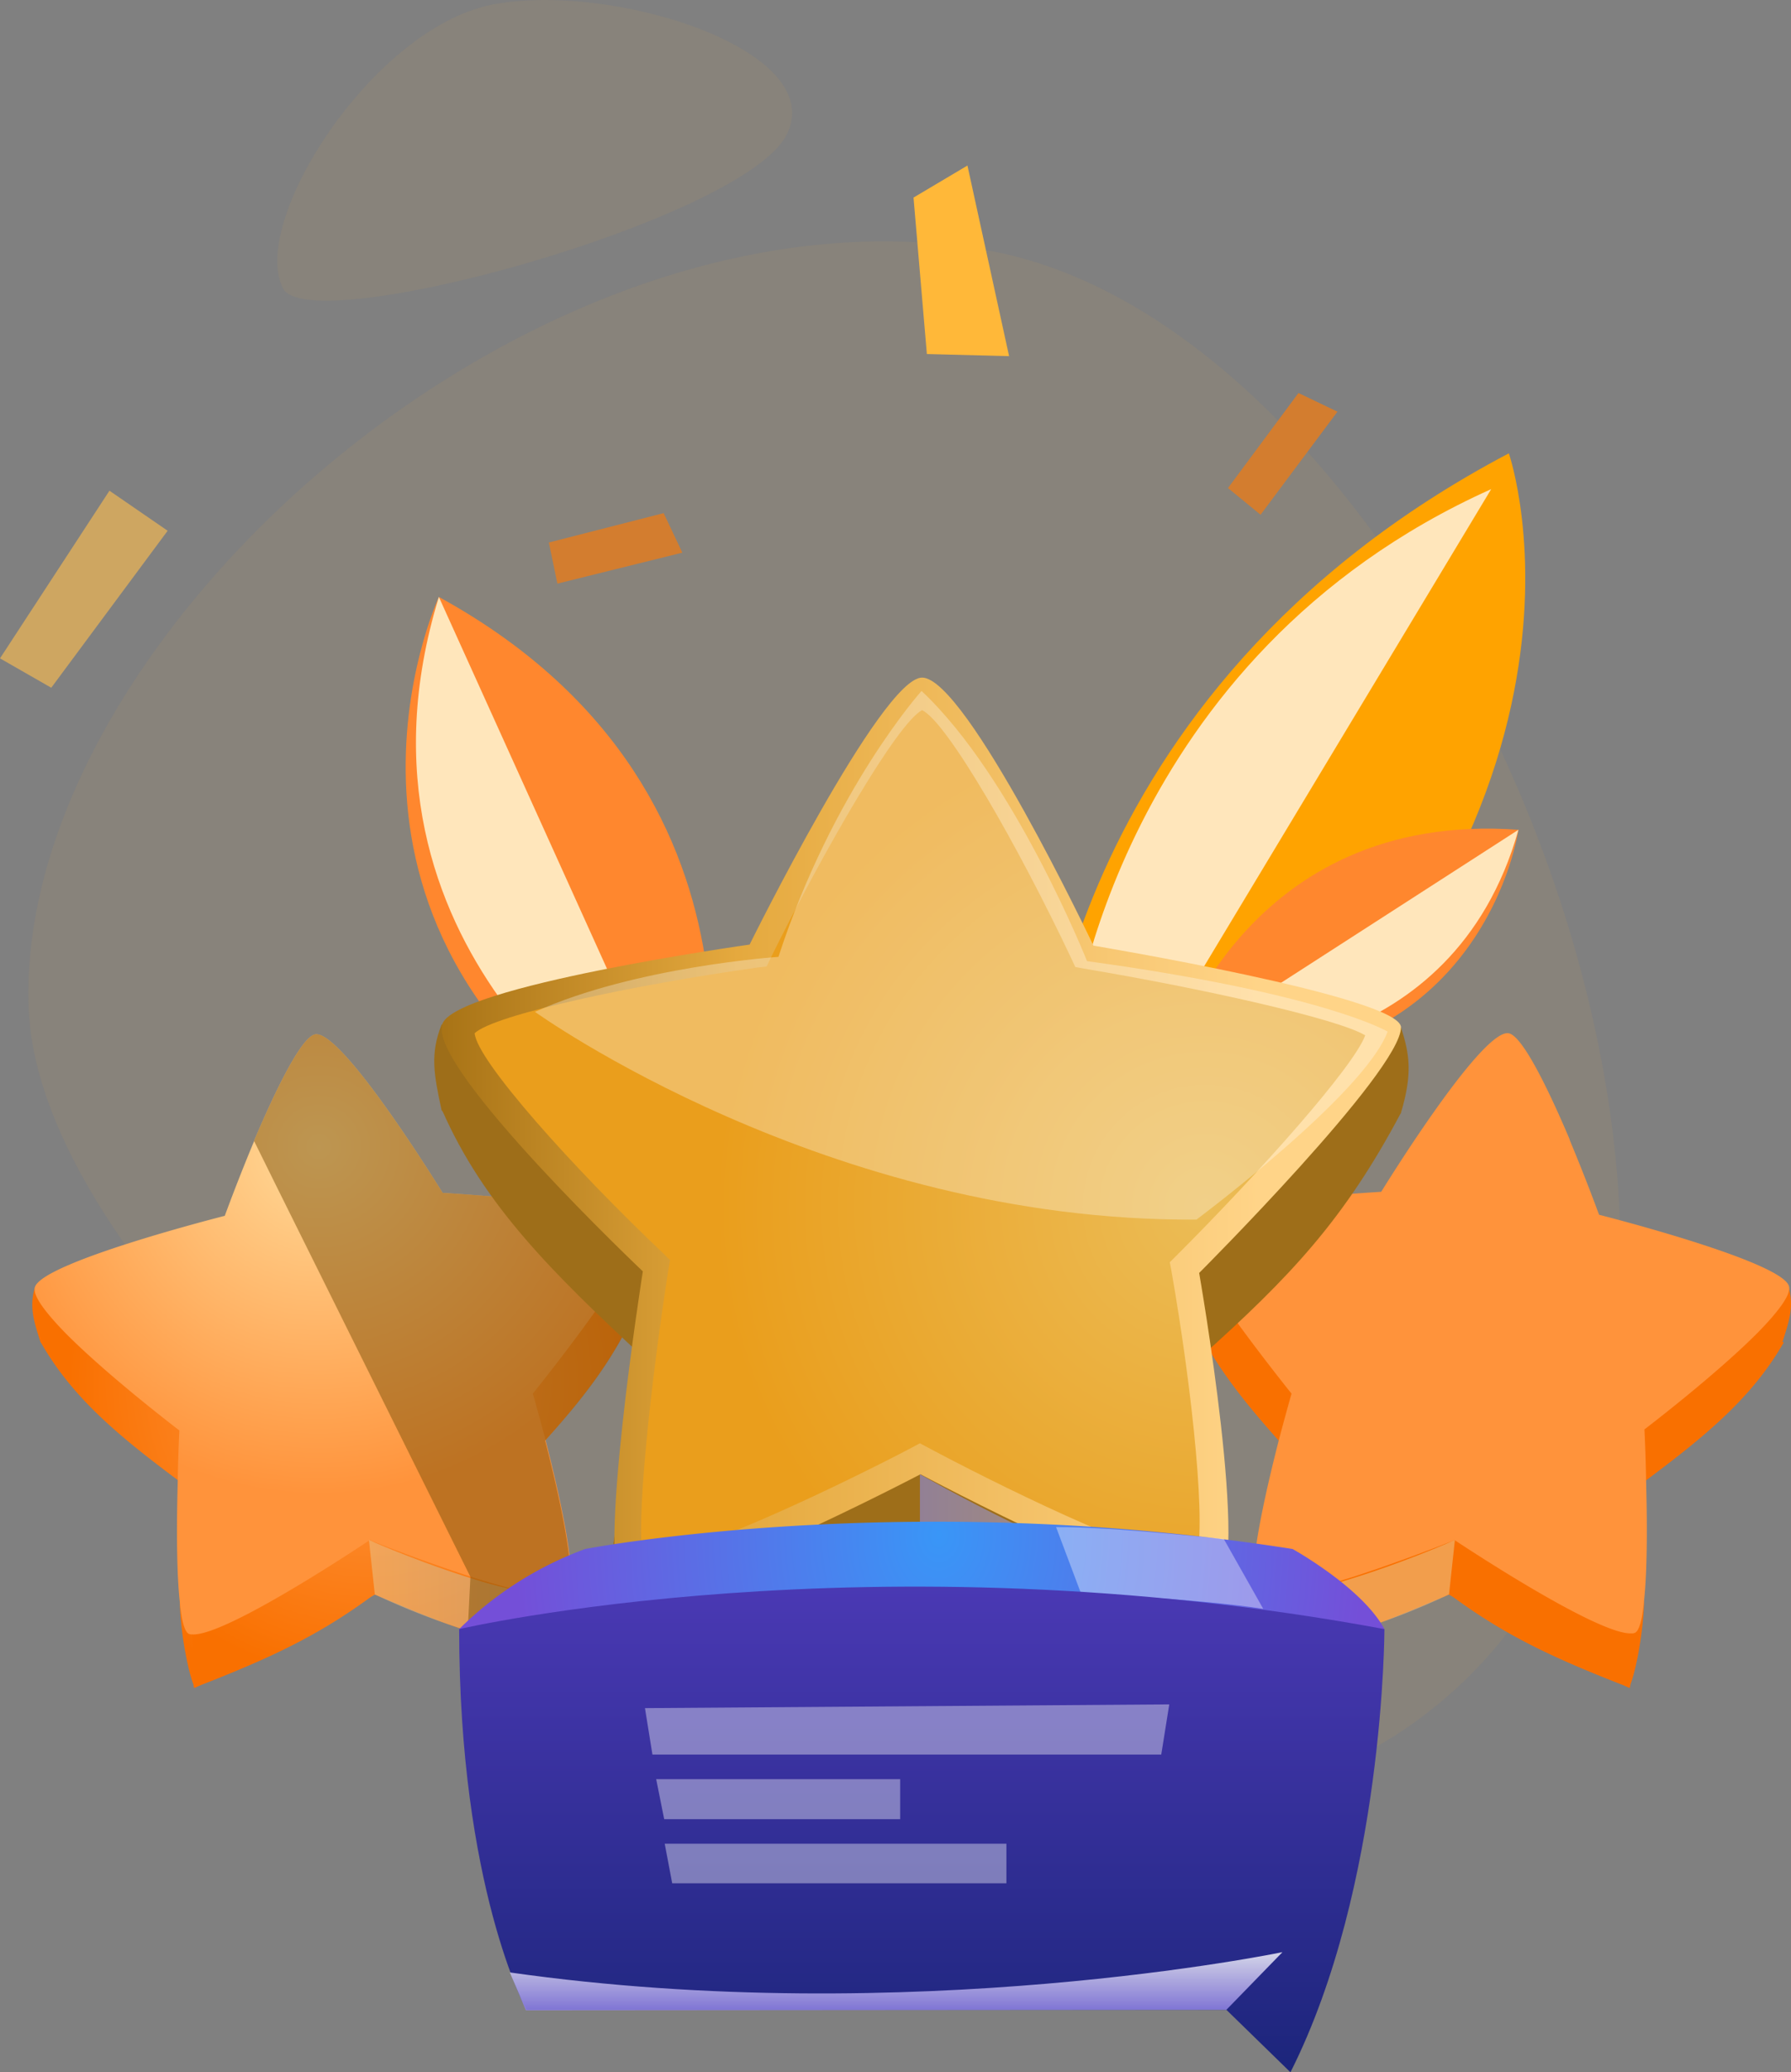 <svg xmlns="http://www.w3.org/2000/svg" xmlns:xlink="http://www.w3.org/1999/xlink" width="335.45" height="388.102" viewBox="0 0 335.45 388.102">
  <rect x="0" y="0" width="335.45" height="388.102" fill="#808080" stroke="none"/>
  <defs>
    <linearGradient id="linear-gradient" x1="-0.325" y1="2.203" x2="-0.325" y2="1.276" gradientUnits="objectBoundingBox">
      <stop offset="0" stop-color="#774c00"/>
      <stop offset="1" stop-color="#ffa300"/>
    </linearGradient>
    <radialGradient id="radial-gradient" cx="0.674" cy="0.176" r="0.569" gradientTransform="matrix(-1.769, -0.315, -0.587, 0.949, 11.084, 1.244)" gradientUnits="objectBoundingBox">
      <stop offset="0" stop-color="#ffa73e"/>
      <stop offset="1" stop-color="#ff872e"/>
    </radialGradient>
    <radialGradient id="radial-gradient-2" cx="0.62" cy="-0.022" r="0.913" gradientTransform="matrix(0.655, 0.251, -0.17, 0.968, -1.672, 1.344)" xlink:href="#radial-gradient"/>
    <radialGradient id="radial-gradient-3" cx="0.532" cy="0.514" r="0.57" gradientTransform="matrix(0.745, -0.108, 0.081, 0.994, 0.121, 0.06)" gradientUnits="objectBoundingBox">
      <stop offset="0" stop-color="#ff9d4d"/>
      <stop offset="1" stop-color="#f97000"/>
    </radialGradient>
    <radialGradient id="radial-gradient-4" cx="0.512" cy="0.484" r="0.5" gradientTransform="matrix(0.977, -0.108, 0.106, 0.994, -0.014, 0.06)" xlink:href="#radial-gradient-3"/>
    <radialGradient id="radial-gradient-5" cx="0.439" cy="0.185" r="0.574" gradientTransform="matrix(0.98, -0.108, 0.106, 0.994, 0.016, 0.055)" gradientUnits="objectBoundingBox">
      <stop offset="0" stop-color="#ffda99"/>
      <stop offset="1" stop-color="#ff933b"/>
    </radialGradient>
    <linearGradient id="linear-gradient-2" x1="0.005" y1="-0.658" x2="0.936" y2="-0.658" gradientUnits="objectBoundingBox">
      <stop offset="0" stop-color="#edb97a"/>
      <stop offset="1" stop-color="#c1b091"/>
    </linearGradient>
    <radialGradient id="radial-gradient-6" cx="0.469" cy="0.515" r="0.568" gradientTransform="matrix(-0.747, -0.108, -0.081, 0.994, 3.602, 0.223)" xlink:href="#radial-gradient-3"/>
    <radialGradient id="radial-gradient-7" cx="0.487" cy="0.484" r="0.5" gradientTransform="matrix(-0.976, -0.108, -0.106, 0.994, 4.133, 0.225)" xlink:href="#radial-gradient-3"/>
    <radialGradient id="radial-gradient-8" cx="0.783" cy="0.285" r="0.574" gradientTransform="matrix(-0.98, -0.108, -0.106, 0.994, 3.561, 0.194)" xlink:href="#radial-gradient-5"/>
    <linearGradient id="linear-gradient-3" x1="6.134" y1="1.399" x2="7.065" y2="1.399" xlink:href="#linear-gradient-2"/>
    <linearGradient id="linear-gradient-4" x1="-0.15" y1="1.119" x2="0.851" y2="1.119" gradientUnits="objectBoundingBox">
      <stop offset="0" stop-color="#875600"/>
      <stop offset="0.468" stop-color="#e5a93e"/>
      <stop offset="1" stop-color="#ffd488"/>
    </linearGradient>
    <radialGradient id="radial-gradient-9" cx="0.586" cy="0.284" r="0.582" gradientTransform="matrix(0.771, 0.59, -0.563, 0.807, 0.532, 0.01)" gradientUnits="objectBoundingBox">
      <stop offset="0" stop-color="#ebbc56"/>
      <stop offset="1" stop-color="#ea9e1c"/>
    </radialGradient>
    <linearGradient id="linear-gradient-5" x1="0.001" y1="0.499" x2="1" y2="0.499" gradientUnits="objectBoundingBox">
      <stop offset="0" stop-color="#8b8be0"/>
      <stop offset="1" stop-color="#c1b091"/>
    </linearGradient>
    <radialGradient id="radial-gradient-10" cx="0.659" cy="0.334" r="3.96" gradientTransform="translate(0.442) scale(0.116 1)" gradientUnits="objectBoundingBox">
      <stop offset="0" stop-color="#3996f7"/>
      <stop offset="1" stop-color="#744fd8"/>
    </radialGradient>
    <linearGradient id="linear-gradient-6" x1="0.5" y1="1" x2="0.5" gradientUnits="objectBoundingBox">
      <stop offset="0" stop-color="#1c257b"/>
      <stop offset="1" stop-color="#4f3bba"/>
    </linearGradient>
    <linearGradient id="linear-gradient-7" x1="0.5" y1="0.99" x2="0.5" y2="-0.007" gradientUnits="objectBoundingBox">
      <stop offset="0" stop-color="#7460e0"/>
      <stop offset="1" stop-color="#fff"/>
    </linearGradient>
  </defs>
  <g id="Group_7" data-name="Group 7" transform="translate(0 0.102)">
    <path id="Path_1" data-name="Path 1" d="M5.4,189.2c-3.2-69.6,94.8-157,179.1-142.5,89.1,15.3,167.3,208.8,82.8,274C182.9,385.9,8.6,259.8,5.4,189.2Z" fill="#e8a846" opacity="0.08"/>
    <path id="Path_2" data-name="Path 2" d="M194.9,207.7s2.4-78,87.7-122.9c0,0,24.9,71.5-67,143.1Z" fill="url(#linear-gradient)"/>
    <path id="Path_3" data-name="Path 3" d="M279.3,91.5,207.4,211l-6.5-18.1S209.2,123,279.3,91.5Z" fill="#ffe6bb"/>
    <path id="Path_4" data-name="Path 4" d="M130.5,218.5s20.2-69.3-48.3-106.8c0,0-29.3,63,39.3,104.3Z" fill="url(#radial-gradient)"/>
    <path id="Path_5" data-name="Path 5" d="M82.2,111.7l48.3,106.8-10.3-6C120.2,212.4,61.9,177.8,82.2,111.7Z" fill="#ffe6bb"/>
    <path id="Path_6" data-name="Path 6" d="M219.7,197s13.5-45.4,64.7-41.7c0,0-6.3,45.2-58.9,43.5Z" fill="url(#radial-gradient-2)"/>
    <path id="Path_7" data-name="Path 7" d="M284.4,155.3,219.7,197l7.8.4S272.1,199.1,284.4,155.3Z" fill="#ffe6bb"/>
    <path id="Path_8" data-name="Path 8" d="M0,123.2,20.5,91.8l10.9,7.5L9.6,128.7Z" fill="#cea661"/>
    <path id="Path_9" data-name="Path 9" d="M250.5,77,236.1,96.3l-6.1-5,13.2-17.8Z" fill="#d37d2f"/>
    <path id="Path_10" data-name="Path 10" d="M127.8,103.4l-23.4,5.8-1.6-7.7L124.3,96Z" fill="#d37d2f"/>
    <path id="Path_11" data-name="Path 11" d="M173.6,66.2l-2.5-29.3,10.1-6L189,66.6Z" fill="#ffb839"/>
    <g id="Group_2" data-name="Group 2">
      <g id="Group_1" data-name="Group 1">
        <path id="Path_12" data-name="Path 12" d="M102,269.3l-1.2,1.8,5.8,22.4c.1.3.1.7.2,1a44.785,44.785,0,0,1,.2,14.1l-2.5-.7-16.8-4.6-17.4-4.8L36.5,316c-1.1-2.2-2.6-9.6-2.8-15.5V300l1-22.1-1.4-1.4L7.6,251.3c-1.3-4.1-2.1-6.5-1.1-10.2l37-3.9,15-1.6,25.2-2.7,36.9-3.9c1.3,3,2,5.3,1.1,10.2Z" fill="url(#radial-gradient-3)"/>
        <path id="Path_13" data-name="Path 13" d="M102.1,269.7c-.4.4-.8.9-1.3,1.4l4.5,27.6,1.6,10H104a38.707,38.707,0,0,1-4.9-.5,24.887,24.887,0,0,1-3.2-.6c-.7-.2-1.5-.3-2.3-.5a23.346,23.346,0,0,1-2.5-.7c-.8-.2-1.7-.5-2.5-.7a.367.367,0,0,1-.3-.1,6.884,6.884,0,0,0-.8-.3c-6.3-2-12-4.6-17.4-6.8-10.5,7.8-19.6,12-33.8,17.5L36,306l-1.3-27.9c-.5-.3-.9-.7-1.4-1-11.1-8.3-19.7-15.4-25.6-25.7l4.6-1.7,31-11.7.3-.6,8-15.9L60.4,204l23.3,29,.4.5,32.1,4.9,5.5.8C116.6,252.1,111.2,259.5,102.1,269.7Z" fill="url(#radial-gradient-4)"/>
        <path id="Path_14" data-name="Path 14" d="M116.3,238.4c-6.1,9.6-16.5,22.5-16.5,22.5s1,3.5,2.3,8.4c0,.1.1.3.1.4,2,7.8,4.6,19,4.7,24.8,0,2.1-.2,3.5-.9,3.9a.764.764,0,0,1-.5.2,7.976,7.976,0,0,1-3.2.1h-.2c-.6-.1-1.2-.2-1.9-.3-.9-.2-1.9-.4-2.9-.6-2.8-.7-5.9-1.6-9.1-2.6h0c-7.7-2.5-15.5-5.5-18-6.5a4.107,4.107,0,0,1-.9-.4S42.4,306.4,36,306a1.268,1.268,0,0,1-.6-.1c-.8-.3-1.4-2.5-1.7-5.7v-.1c-.7-6.1-.6-15.9-.4-23.1v-.4c.1-5.1.3-8.8.3-8.8s-13.4-10.2-21.4-18.3c-3.5-3.6-6-6.8-5.7-8.4.8-4.7,35.6-13.5,35.6-13.5s2.4-6.6,5.5-14v-.1c3.9-9.2,8.9-19.6,11.5-19.9,5.2-.6,23.8,29.7,23.8,29.7s37.2,2.2,37.6,5.8C120.8,230.7,118.9,234.3,116.3,238.4Z" fill="url(#radial-gradient-5)"/>
      </g>
      <path id="Path_15" data-name="Path 15" d="M104.6,308.6h-.5a33.437,33.437,0,0,1-4.9-.5,24.887,24.887,0,0,1-3.2-.6c-.7-.2-1.5-.3-2.3-.5a23.346,23.346,0,0,1-2.5-.7c-.8-.2-1.7-.5-2.5-.7a.367.367,0,0,1-.3-.1c-.2-.1-.5-.1-.8-.2h0a134.816,134.816,0,0,1-17.4-6.8l-1.1-10.2a7.862,7.862,0,0,1,.9.4c2.5,1.1,10,4.2,18,6.7a81.769,81.769,0,0,0,9.1,2.4c1,.2,1.9.4,2.9.6.6.1,1.3.2,1.9.3h.2c.2,0,.3.1.5.1l1.8,9.1Z" opacity="0.62" fill="url(#linear-gradient-2)"/>
    </g>
    <path id="Path_16" data-name="Path 16" d="M121.7,239.3c-5.1,12.8-10.5,20.3-19.6,30.4,2,7.8,4.6,19,4.7,24.8a44.785,44.785,0,0,1,.2,14.1h-2.9a33.437,33.437,0,0,1-4.9-.5,24.887,24.887,0,0,1-3.2-.6c-.7-.2-1.5-.3-2.3-.5a23.346,23.346,0,0,1-2.5-.7c-.8-.2-1.7-.5-2.5-.7a.367.367,0,0,1-.3-.1c-.2-.1-.5-.1-.8-.2h0l.1-2,.4-7.9v-.2h0L58.5,235.6l-7.1-14.3-3.8-7.7v-.1c3.9-9.2,8.9-19.6,11.5-19.9,5.2-.6,23.8,29.7,23.8,29.7s37.2,2.2,37.6,5.8C122,232.1,122.6,234.5,121.7,239.3Z" fill="#7c530b" opacity="0.5"/>
    <g id="Group_4" data-name="Group 4">
      <g id="Group_3" data-name="Group 3">
        <path id="Path_17" data-name="Path 17" d="M239.6,269.3l1.2,1.8L235,293.5c-.1.3-.1.7-.2,1a44.786,44.786,0,0,0-.2,14.1l2.5-.7,16.8-4.6,17.4-4.8L305.1,316c1.1-2.2,2.6-9.6,2.8-15.5V300l-1-22.1,1.4-1.4,25.6-25.4c1.3-4.1,2.1-6.5,1.1-10.2L298,237l-15-1.6-25.2-2.7-36.9-3.9c-1.3,3-2,5.3-1.1,10.2Z" fill="url(#radial-gradient-6)"/>
        <path id="Path_18" data-name="Path 18" d="M239.5,269.7c.4.4.8.9,1.3,1.4l-4.5,27.6-1.6,10h2.9a38.707,38.707,0,0,0,4.9-.5,24.887,24.887,0,0,0,3.2-.6c.7-.2,1.5-.3,2.3-.5a23.346,23.346,0,0,0,2.5-.7c.8-.2,1.7-.5,2.5-.7a.367.367,0,0,0,.3-.1,6.884,6.884,0,0,1,.8-.3c6.3-2,12-4.6,17.4-6.8,10.5,7.8,19.6,12,33.8,17.5l.5-10.1,1.3-27.9c.5-.3.9-.7,1.4-1,11.1-8.3,19.7-15.4,25.6-25.7l-4.6-1.7-31-11.7-.3-.6-8-15.9-8.8-17.5L257.9,233l-.4.5-32.1,4.9-5.5.8C225,252.1,230.4,259.5,239.5,269.7Z" fill="url(#radial-gradient-7)"/>
        <path id="Path_19" data-name="Path 19" d="M225.4,238.4c6.1,9.6,16.5,22.5,16.5,22.5s-1,3.5-2.3,8.4c0,.1-.1.3-.1.4-2,7.8-4.6,19-4.7,24.8,0,2.1.2,3.5.9,3.9a.764.764,0,0,0,.5.2,7.976,7.976,0,0,0,3.2.1h.2c.6-.1,1.2-.2,1.9-.3.9-.2,1.9-.4,2.9-.6,2.8-.7,5.9-1.6,9.1-2.6h0c7.7-2.5,15.5-5.5,18-6.5a4.107,4.107,0,0,0,.9-.4s26.8,17.9,33.2,17.5a1.268,1.268,0,0,0,.6-.1c.8-.3,1.4-2.5,1.7-5.7v-.1c.7-6.1.6-15.9.4-23.1v-.4c-.1-5.1-.3-8.8-.3-8.8s13.4-10.2,21.4-18.3c3.5-3.6,6-6.8,5.7-8.4-.8-4.7-35.6-13.5-35.6-13.5s-2.4-6.6-5.5-14v-.1c-3.9-9.2-8.9-19.6-11.5-19.9-5.2-.6-23.8,29.7-23.8,29.7s-37.2,2.2-37.6,5.8C220.8,230.7,222.7,234.3,225.4,238.4Z" fill="url(#radial-gradient-8)"/>
      </g>
      <path id="Path_20" data-name="Path 20" d="M237,308.6h.5a33.437,33.437,0,0,0,4.9-.5,24.887,24.887,0,0,0,3.2-.6c.7-.2,1.5-.3,2.3-.5a23.346,23.346,0,0,0,2.5-.7c.8-.2,1.7-.5,2.5-.7a.367.367,0,0,0,.3-.1c.2-.1.5-.1.8-.2h0a134.816,134.816,0,0,0,17.4-6.8l1.1-10.2a7.863,7.863,0,0,0-.9.4c-2.5,1.1-10,4.2-18,6.7a81.768,81.768,0,0,1-9.1,2.4c-1,.2-1.9.4-2.9.6-.6.1-1.3.2-1.9.3h-.2c-.2,0-.3.1-.5.1l-1.8,9.1Z" opacity="0.62" fill="url(#linear-gradient-3)"/>
    </g>
    <g id="Group_5" data-name="Group 5">
      <path id="Path_21" data-name="Path 21" d="M262.4,192.3c1.6,5,2.2,8.6,0,16l-37.8,46,5.2,35.9c.8,8-.5,19.2-2,23.6L172.3,292l-55.6,21.5c-1.4-3.7-2.4-15.3-1.8-24.6l5.4-34.9L82.7,207.8c-1.4-6.6-2.2-10.4,0-16Z" fill="#9e6e19"/>
      <path id="Path_22" data-name="Path 22" d="M204.8,193l57.6,15.3c-10.6,20-20.7,30.7-37.8,46l3.2,59.5c-22.2-2.1-39.9-13.6-55.4-21.8-17.6,10.3-32.6,15.4-55.6,21.5l3.6-59.5c-16.8-15.6-29.8-28.4-37.6-46.2l57.6-15,32.3-50Z" fill="#9e6e19"/>
      <path id="Path_23" data-name="Path 23" d="M204.8,177s57.6,9.6,57.6,15.3c0,8.2-37.8,46-37.8,46s9.8,56,3.2,59.5c-7.3,3.9-55.4-21.8-55.4-21.8s-47.9,25.1-55.6,21.5c-5.4-2.6,3.6-59.5,3.6-59.5s-39.9-37.8-37.6-46.2c2-7.2,57.6-15,57.6-15s24.7-50,32.3-50C181,126.8,204.8,177,204.8,177Z" fill="url(#linear-gradient-4)"/>
      <path id="Path_24" data-name="Path 24" d="M223.8,292.1c-8.7,0-39-15.2-50-21.1l-1.5-.8-1.5.8c-11,5.8-41.4,20.7-50.2,20.7h-.1c-1.5-5.5,1.2-31.7,4.7-54.1l.3-1.7-1.2-1.2c-17-16.1-35-36.2-35.4-41.3,3.7-3.5,30.1-9.1,53-12.3l1.7-.2.7-1.5c10.3-20.8,23.8-44.1,28.4-46.5,4.7,2.2,18.1,25.6,28,46.6l.7,1.5,1.6.3c22.1,3.7,47.6,9.4,52.7,12.5-2.1,5.8-19.5,25.4-35.4,41.3l-1.2,1.2.3,1.6c4,22.7,6.7,49.3,4.5,54.1C224.1,292.1,223.9,292.1,223.8,292.1Z" fill="url(#radial-gradient-9)"/>
    </g>
    <path id="Path_25" data-name="Path 25" d="M172.3,292V276s30,17.3,50.4,21.9l1.4,15.5C224.1,313.3,206.1,312.3,172.3,292Z" opacity="0.62" fill="url(#linear-gradient-5)"/>
    <path id="Path_26" data-name="Path 26" d="M100.2,189.4s54.7,39.4,123.9,38.9c0,0,31.4-23.4,35.8-35.2,0,0-11.8-7.1-56.3-13.2,0,0-13.7-34.4-31-50.6,0,0-16.6,18.5-26.8,49.8C145.8,179.1,119,180.9,100.2,189.4Z" fill="#fff" opacity="0.3"/>
    <path id="Path_27" data-name="Path 27" d="M53,53.9c4.9,9.6,86.1-12.8,94.3-28.7S114.5-3.7,92,.8C69.6,5.4,46.7,41.5,53,53.9Z" fill="#e8a846" opacity="0.08"/>
    <path id="Path_28" data-name="Path 28" d="M86,305a65.644,65.644,0,0,1,23.6-15s59.4-11.5,132.5,0c0,0,13,7.2,17.2,15Z" fill="url(#radial-gradient-10)"/>
    <path id="Path_29" data-name="Path 29" d="M197.8,285.9l4.7,12.5s21.1.8,34.1,2.8l-7.4-13.1C229.1,288.2,208.6,285.8,197.8,285.9Z" fill="#fff" opacity="0.36"/>
    <path id="Path_30" data-name="Path 30" d="M98.6,376.3S86,353.3,86,305c0,0,76.8-17.9,173.3,0,0,0,0,48.1-17.6,83l-12-11.7Z" fill="url(#linear-gradient-6)"/>
    <g id="Group_6" data-name="Group 6" opacity="0.38">
      <path id="Path_31" data-name="Path 31" d="M120.8,319.8l1.4,8.7h95.3l1.5-9.4Z" fill="#fff"/>
      <path id="Path_32" data-name="Path 32" d="M122.9,333.1l1.5,7.5h44.2v-7.5Z" fill="#fff"/>
      <path id="Path_33" data-name="Path 33" d="M124.5,345.2l1.4,7.4h62.6v-7.4Z" fill="#fff"/>
    </g>
    <path id="Path_34" data-name="Path 34" d="M229.7,376.3l10.5-10.8S170.6,380,95.5,369.3l3,7.1Z" opacity="0.81" fill="url(#linear-gradient-7)"/>
  </g>
</svg>
